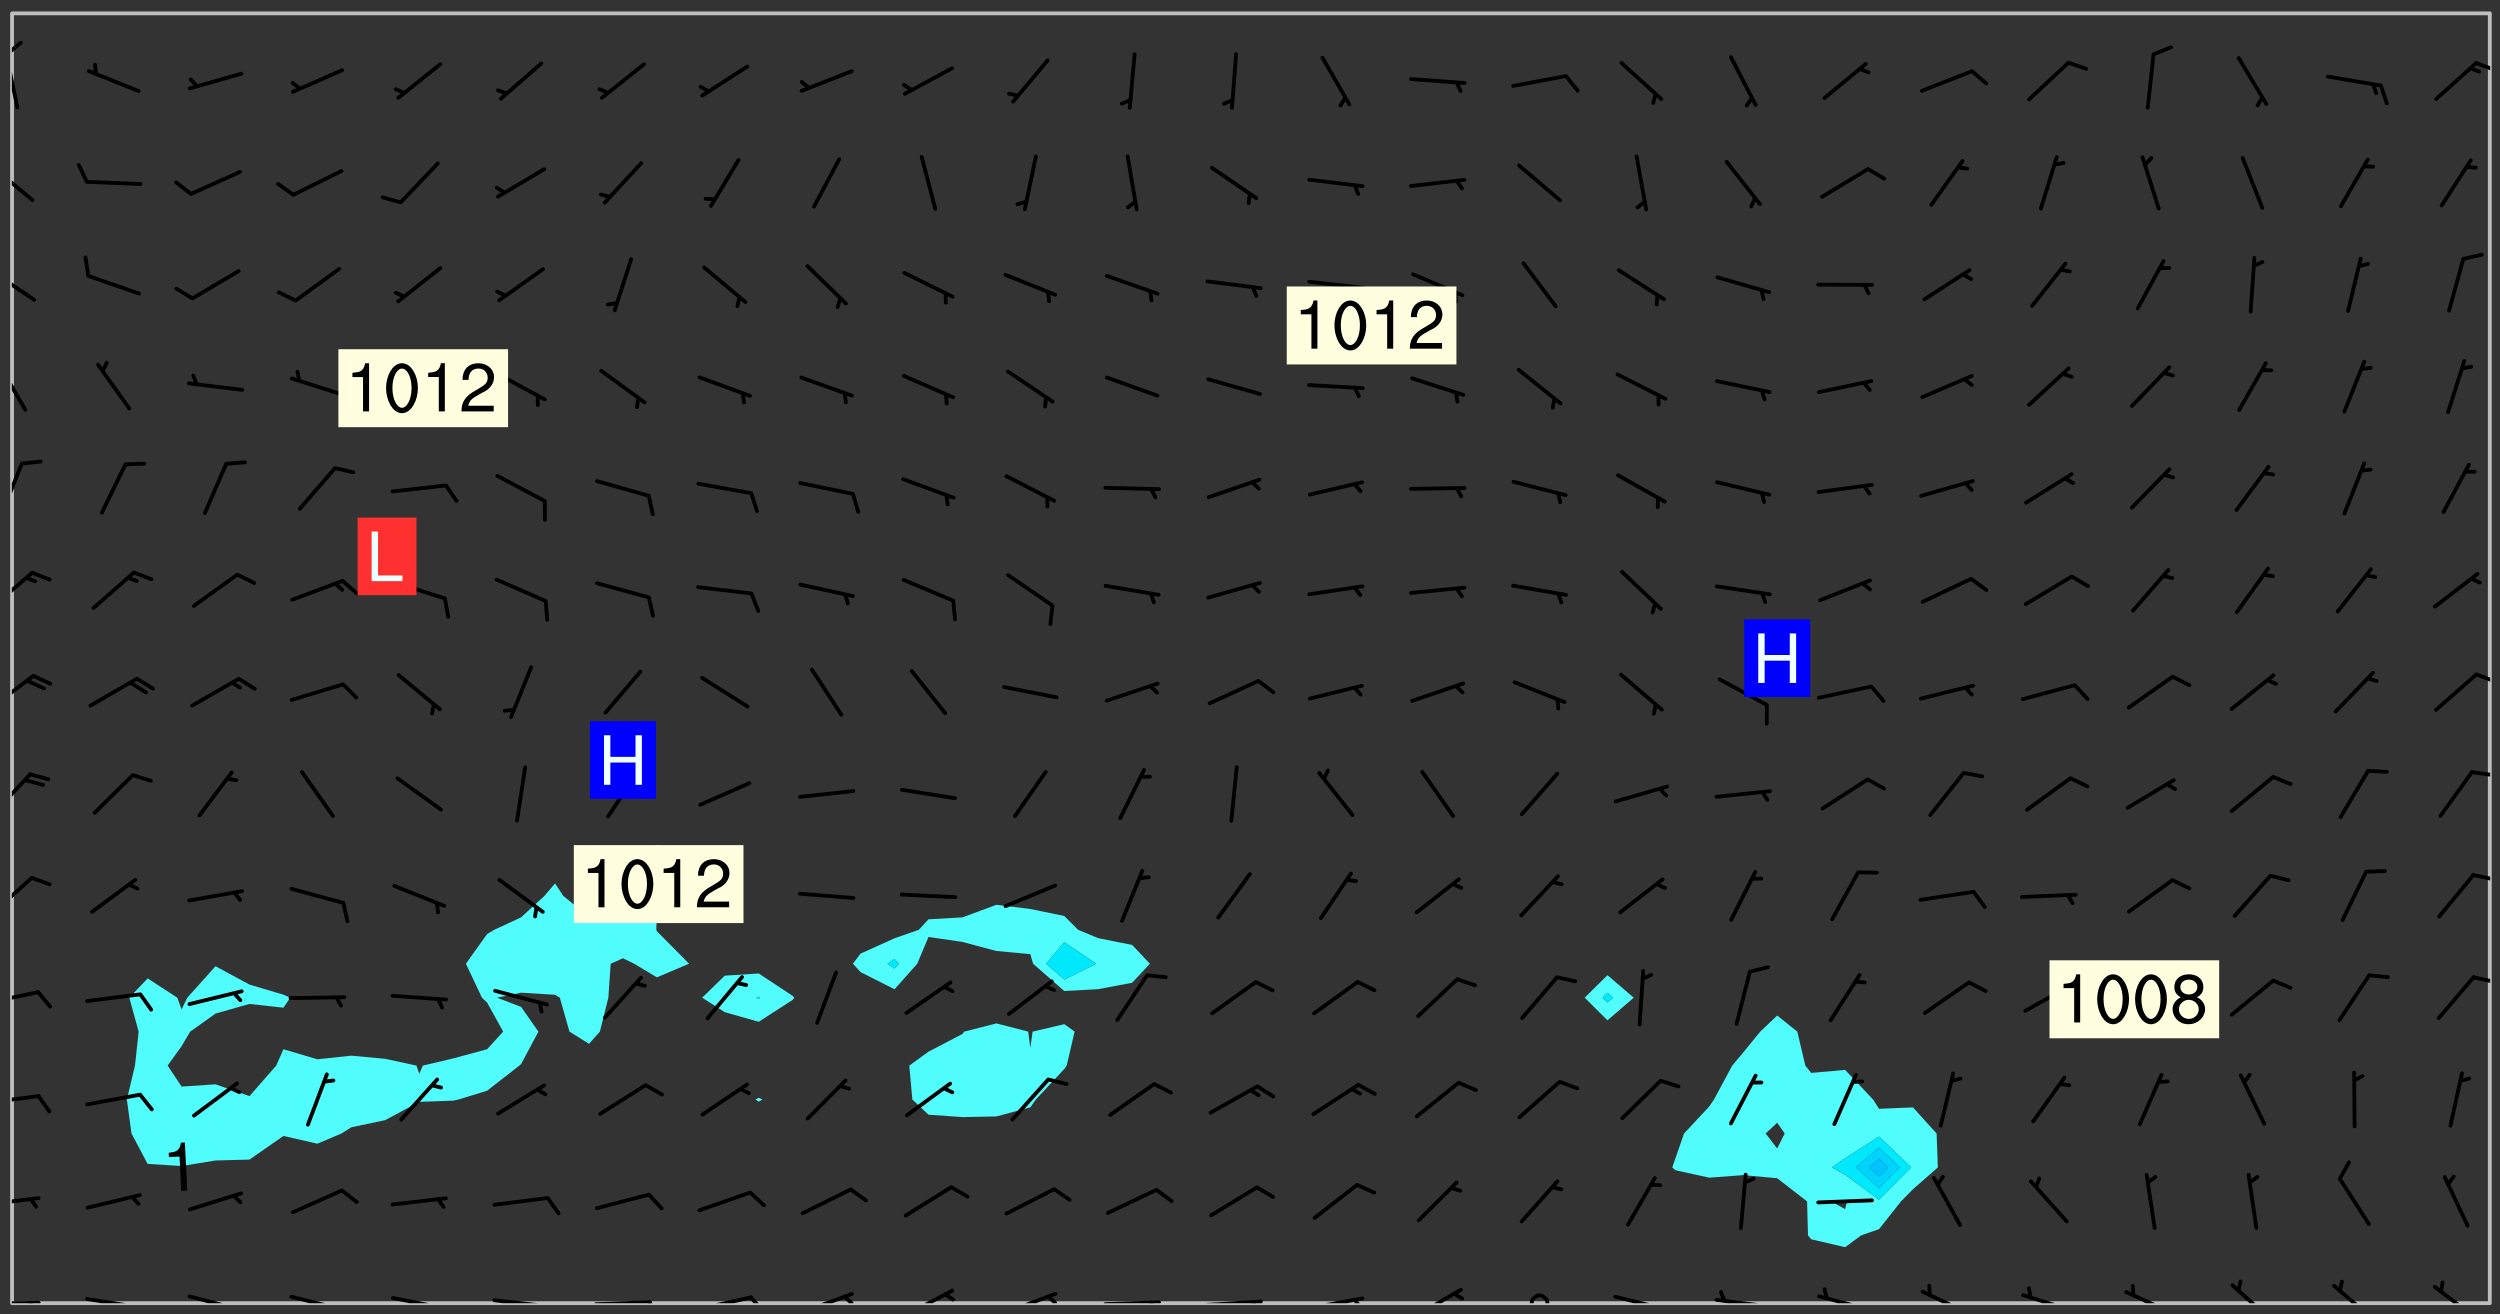 <svg xmlns="http://www.w3.org/2000/svg" role="img" xmlns:xlink="http://www.w3.org/1999/xlink" viewBox="142.45 309.95 326.84 171.84"><rect x="142.45" y="309.95" width="326.84" height="171.84" fill="#333333" stroke="none"/><defs><clipPath id="a"><path d="M144 311.672h1v168.656h-1zm0 0"/></clipPath><clipPath id="b"><path d="M144 311.672h324v168.656H144zm0 0"/></clipPath><clipPath id="c"><path d="M467 311.672h1v168.656h-1zm0 0"/></clipPath><clipPath id="d"><path d="M144 480h4v.328h-4zm0 0"/></clipPath><clipPath id="e"><path d="M146 480h2v.328h-2zm0 0"/></clipPath><clipPath id="f"><path d="M153 479h9v1.328h-9zm0 0"/></clipPath><clipPath id="g"><path d="M159 480h2v.328h-2zm0 0"/></clipPath><clipPath id="h"><path d="M166 479h9v1.328h-9zm0 0"/></clipPath><clipPath id="i"><path d="M172 480h2v.328h-2zm0 0"/></clipPath><clipPath id="j"><path d="M180 479h8v1.328h-8zm0 0"/></clipPath><clipPath id="k"><path d="M187 480h2v.328h-2zm0 0"/></clipPath><clipPath id="l"><path d="M193 479h8v1.328h-8zm0 0"/></clipPath><clipPath id="m"><path d="M200 480h2v.328h-2zm0 0"/></clipPath><clipPath id="n"><path d="M206 479h9v1.328h-9zm0 0"/></clipPath><clipPath id="o"><path d="M213 480h3v.328h-3zm0 0"/></clipPath><clipPath id="p"><path d="M220 479h8v1.328h-8zm0 0"/></clipPath><clipPath id="q"><path d="M227 479h2v1.328h-2zm0 0"/></clipPath><clipPath id="r"><path d="M233 479h8v1.328h-8zm0 0"/></clipPath><clipPath id="s"><path d="M240 479h3v1.328h-3zm0 0"/></clipPath><clipPath id="t"><path d="M246 478h9v2.328h-9zm0 0"/></clipPath><clipPath id="u"><path d="M252 479h3v1.328h-3zm0 0"/></clipPath><clipPath id="v"><path d="M260 478h8v2.328h-8zm0 0"/></clipPath><clipPath id="w"><path d="M265 478h3v2.328h-3zm0 0"/></clipPath><clipPath id="x"><path d="M273 478h8v2.328h-8zm0 0"/></clipPath><clipPath id="y"><path d="M279 479h2v1.328h-2zm0 0"/></clipPath><clipPath id="z"><path d="M286 479h9v1.328h-9zm0 0"/></clipPath><clipPath id="A"><path d="M292 480h2v.328h-2zm0 0"/></clipPath><clipPath id="B"><path d="M300 479h8v1.328h-8zm0 0"/></clipPath><clipPath id="C"><path d="M306 479h2v1.328h-2zm0 0"/></clipPath><clipPath id="D"><path d="M313 479h8v1.328h-8zm0 0"/></clipPath><clipPath id="E"><path d="M319 479h2v1.328h-2zm0 0"/></clipPath><clipPath id="F"><path d="M327 478h7v2.328h-7zm0 0"/></clipPath><clipPath id="G"><path d="M342 479h3v1.328h-3zm0 0"/></clipPath><clipPath id="H"><path d="M353 479h8v1.328h-8zm0 0"/></clipPath><clipPath id="I"><path d="M366 479h9v1.328h-9zm0 0"/></clipPath><clipPath id="J"><path d="M367 478h2v2.328h-2zm0 0"/></clipPath><clipPath id="K"><path d="M380 479h8v1.328h-8zm0 0"/></clipPath><clipPath id="L"><path d="M393 478h8v2.328h-8zm0 0"/></clipPath><clipPath id="M"><path d="M406 479h8v1.328h-8zm0 0"/></clipPath><clipPath id="N"><path d="M420 478h8v2.328h-8zm0 0"/></clipPath><clipPath id="O"><path d="M434 477h6v3.328h-6zm0 0"/></clipPath><clipPath id="P"><path d="M447 477h7v3.328h-7zm0 0"/></clipPath><clipPath id="Q"><path d="M460 477h7v3.328h-7zm0 0"/></clipPath><clipPath id="R"><path d="M144 466h4v2h-4zm0 0"/></clipPath><clipPath id="S"><path d="M144 453h4v2h-4zm0 0"/></clipPath><clipPath id="T"><path d="M144 439h4v3h-4zm0 0"/></clipPath><clipPath id="U"><path d="M465 437h3v2h-3zm0 0"/></clipPath><clipPath id="V"><path d="M144 424h3v6h-3zm0 0"/></clipPath><clipPath id="W"><path d="M465 424h3v2h-3zm0 0"/></clipPath><clipPath id="X"><path d="M144 410h3v7h-3zm0 0"/></clipPath><clipPath id="Y"><path d="M465 410h3v2h-3zm0 0"/></clipPath><clipPath id="Z"><path d="M144 398h4v5h-4zm0 0"/></clipPath><clipPath id="aa"><path d="M465 397h3v3h-3zm0 0"/></clipPath><clipPath id="ab"><path d="M144 384h3v6h-3zm0 0"/></clipPath><clipPath id="ac"><path d="M144 370h2v8h-2zm0 0"/></clipPath><clipPath id="ad"><path d="M144 357h3v7h-3zm0 0"/></clipPath><clipPath id="ae"><path d="M144 344h4v6h-4zm0 0"/></clipPath><clipPath id="af"><path d="M144 331h3v6h-3zm0 0"/></clipPath><clipPath id="ag"><path d="M144 316h1v9h-1zm0 0"/></clipPath><clipPath id="ah"><path d="M144 315h2v3h-2zm0 0"/></clipPath><clipPath id="ai"><path d="M465 317h3v3h-3zm0 0"/></clipPath><g id="aj" clip-path="url(#clip1)"><path fill="#fff" fill-opacity="0" fill-rule="evenodd" d="M0 0h1000v1000H0zm0 0"/><path fill="#d3d3d3" fill-opacity="0" fill-rule="evenodd" d="M162.152 355.867l-.234.293.059.234.117.172.176.234.293.348.113.059.117-.172.059-.234.176-.176.465-.176h.699l.234.293.289.816.059.176.176.23.352.234.699.699.172.176.234.348.234.41.289.582.41.465.23.234.234.176.117.23.176.293.172 1.164v.234l.059.289.059.117.117.117.348.41.117.172.176.176.176.234.117.172.172.352.059.234.234.406.234-.059-.176.176-.059.93h-.582l-.234-.113-.348.113-.117.117-.059.293-.059.176-.117.172-.465.293-.059.234-.059.113v.645l.059.172v.41l.059.059v.406l.059.406.117.176.059.059.23.641-.059.293v.699l-.059.582v.234l-.059.23-.055.352v1.922l.055.117h.426l-.367.117-.023.352.891 1.168 1.742.539 1.34.359v.539l.09.809.535.715 1.52.27.891-.086.09 1.164.535.18 1.16-.18 2.055-.984 1.16-.363 1.879-.176 1.695-.18-.18.719-1.516.086-1.25.09-.805.27-1.074.809.27.719.535.898-.18.625-.266.809.266 1.078.625.898.805.18 1.25-.18-.266.723.098.504.055.293v.172l.059.293v.406l.176.117.352.117h.406l.293-.176.113-.117.059-.117.117-.23.059-.176.352-.465.23-.176.176-.059.176.059.059.176.117.988.055.469.059.172.117.234.176.059.816.059h.289l.117.234.059.406.059.352v1.105l.117.293.117.348.289.699.176.352.582.754.352.176.172.059.469.234.641.465.348.234.293.176.293.055.23.062.816.348.293.176.113.172.352.352.117.176.523.641v.289l.059.352v.348l.059.352.059.289.117.059.172.059h.176l.582.234.176.117.176.289.176.234.113.234.293.23.117.117v.41l.059.055.289.234.234.117.059.117.117.172.059.117.23.234.059.176.234.059.117.059-.117.113-.059.117v.117l-.117.293-.117.289v.582l.176.117.117.059.059.117.117.117.113.059.176.348.059.352.059.406v.176l-.059.176-.117.699v.172l.117.176.293.293h.406l.176.117.117.172.117.293v.234h-.527l-.23-.234h-.234l-.176.059-.059.699.059.348.117.176.176.41.117.23.289.469.176.055h.523l.234.059.758.641.059.293v.234l.059.059.23.348v.352l-.117.172v.293l.293.289.293.176.172.059.293.176.293.117.582.406.289.234.293.176.219.16.016.012.23.176.641.523.176.234.117.176.176.176.113.172v.641l.117.176.469.117.582.117.234.059.23.113.293.117.113.059.586.352.289.172.176.062.176.055.176.059.699.352.289.176.234.055.289.176.234.117.641.406.293.117.172.059.234.059.41.059.23.059.234.117.059.172-.41.176.469.059.059.293.113.234.176.055.234.059.176.059.406.117.641.234.117.172.059.234v.176l-.059.117-.059.406.234.234.117.059.348.117.641.23.176.117.289.117.176.176.234.465.582 1.105.176.176.348.176.176.117.352.117 1.047.523.234.059.465.113.293.059.465.176.758.582.234.234.348.465.176.176.289.234.816.699.293.176.289.289.293.176.293.289.695.641.176.176.293.234.289.234.469.289.641.582.348.234.234.293.348.348.352.465.934.992.348.406.117.176.234.059.113.117.645.176.23.113.234.059.293.176.23.117.934.699.406.406.234.176.406.176.234.117.816.348.348.234.234.117.293.289.23.117.758.352.352.172.23.059.293.117.234.059.871.176h.816l.469.23.172.059.875.699.465.117.293.059.176.059.23.059.469.059.348.059.352.059.406.059h.293l.172.059v.23l.176.176h.293l.348.059.352.059.699.117h.641l.465-.234.293-.176.172-.117.41-.172.289-.176.934-.465.469-.293.523-.293.465-.172.465-.176 1.051-.465.289-.117.41-.117.289-.117.527-.176 1.516-.699.582-.348.289-.059.293-.059.348-.117.875-.23.352-.117h.113l.234-.059.875-.234.234-.059h.812l.352-.059.816-.117.172-.059.352-.055.293-.059.23-.059.816-.176.176-.059h.348l.234-.059.465-.117.758-.172.234-.059h.348l.41-.117.289-.059 1.285-.059h.289l.41-.059.23-.059h.176l.875-.117h.406l.41-.117h.348l.352-.113.871-.059h1.75l1.047.289.41.117.289.117.352.117.289.117 1.051.172.289.059h.293l.293.059.172.059.41.059.172.059.117.059h.117l.117.059.352.059h.113l.41.066 1.922.395 1.926.395 1.52.449 1.695.719 2.145.805 1.605-.719 1.43-.805 1.16-1.078 1.25-.449 3.035-.719 1.875-.359 2.145-1.348 2.234-1.254 2.5-1.258 1.695-.449 1.785-.18 1.16-.27.625.539 1.34-.27.715-.988.984-1.344.445-.18.805-.359 1.875-.539 1.785-.449 1.25-.27 1.16-.09 1.699-.09 1.961-.27 1.25-.09h.539l.625-.09h.891l2.145-.18 2.41-.18 2.59-.09 1.695.18 1.609.09 1.43.359 1.16.719 1.875.988 1.16 1.527.266.715.629.09.355.898.535.539.535 1.527 1.074.359h.535l-.805.535.09 1.707.715 2.695.891.805.895.988.715 1.258 1.785.539 1.52-.18.355 1.344 1.609-.805.98-.539.27.27.316-.215.219-.145.801.449.449-.359h.355l.535-.27.539-.719.535-.27.625-.988 1.16.449.84.371 1.395.617 1.695-.18h1.605l1.785.09.18-1.707.535-1.344.805.27.492.848.402.406-.09.539v.359l.715.449.711-.27h1.43l.359.988.445 1.258.715 1.344 1.25.629 1.695.629.715-.18.18-.539.98-.09.449.359.086 1.258-.266.629-.535.18v.539l.715.984.266.539.984.988.801 1.078-.266.359-.09.898-.625 2.332-.355 2.066-.09 1.793-.18.719-.09.539v1.438l-.98 1.883-.359 1.707-.535.898-.805 1.168-.266.539 2.055 1.254.086.359-.355.539-.09-.18v.809l.09 1.438-.445.715-1.074.094-.266.715.535.898.805.719 1.16.809 1.34.27.445.359-.355.449-1.789-.09-1.25-.449-.715-.719-.625-.09-.176 3.59-.188 1.309h89.359V311.703h-55.27v49.082l.762.125 3.289.543 2.023 2.836v2.754l2.352.332 2.348.332h4.051l-1.379 4.16-2.023.707-2.023.703-.543.344-2.594 1.617-.188.117-2.023-2.078-.73-2.742-2.672-2.078-1.375-3.5-.066-.082-1.957-2.672 2.75-1.418v-49.082H294.422v91.414l.117.031.133.012.074.074.105.047.09.059.086.059.09.059.297.297.059.09.031.117.027.117.016.137-.031.117-.059.09-.059.086-.043.105-.047.102-.027.121v.145l.176.27.148.148.074.086.074.074.043.105.062.09.059.086.043.105.059.09.047.102.043.105.059.086.117.18.074.074.062.086.059.09.043.105.059.09.059.086.062.09.059.09.043.102.117.18.074.074.059.086.074.074.09.059.105.047h.148l.133-.016.133.016.102-.047.074-.074.047-.102-.016-.133v-.148l-.047-.105-.027-.117-.047-.102-.027-.121-.043-.102-.062-.09-.043-.102-.043-.105-.031-.117-.016-.133-.012-.137.086-.059.059-.086.121-.031.043.105.016.133v.117l.059.102.059.09.09.059.148.148.059.09.043.105-.012.102.086.059.105.047.086.059.09.059.074.074-.117.027-.105.047-.086.059-.074.074-.059.09-.062.086-.027.121-.047.102-.043.105-.031.117-.012.133-.016.133v.148l.027.117.047.105.043.102.059.09.074.074.09.059.074.074.09.059.059.09.043.105.047.102.117.031.133.016h.148l.117-.031.105.043.043.105.047.102.027.121L299.5 410l.027.117.031.121.027.117.105.043.102.047.133-.016.148.148.062.086.074.074.07.074.09.062.105.043.102.043.117.031.137.016.117-.031.074-.074.027-.117-.012-.133-.031-.121-.027-.117.043-.105h.117l.09.062.117.027h.148l.133.016h.148l.133.016.133-.016h.148l.133-.016.133-.012.137.012.117-.027.133-.016.191-.059-.059.176-.016.133-.027.121-.016.133-.059.086-.133.016-.105.047-.105.043-.117.031-.117.027-.266.031h-.148l-.133.016-.074.074.059.086.148.148.117.18.074.07.09.062.09.059.086.059.09.059.102.043.105.062.105.043.086.059.105.047.102.043.18.117.059.09-.043.102-.047.105.016.133.223.223.059.09.043.102.031.121.043.102.016.133.031.117.012.137.031.117.148.148.102.043.105.043.117.031.133.016.137.016h.117l.117-.031.09-.059.043-.105.047-.102.043-.105.031-.117.012-.133v-.148l-.012-.133-.016-.133-.031-.117-.043-.105-.047-.105-.043-.102-.043-.105-.016-.133.016-.133.027-.117.031-.117.027-.121.047-.102.09-.059.086-.062.074-.074.09-.059.223-.223.059-.086.074-.074.117-.18.059-.086v-.148l-.074-.074-.102-.047-.105-.043-.102-.043-.059-.09-.047-.105-.027-.117.09-.059.117-.031.102-.043.18-.117.148-.148.012-.133-.012-.105-.09-.059-.133.016h-.148l-.133.016-.133-.016-.121-.031-.086-.059-.074-.074-.059-.09-.062-.086-.117-.18-.059-.086.031-.121.086-.059.121-.031.059-.086v-.121l-.031-.117-.059-.09-.059-.086-.047-.105-.027-.117-.016-.133.059-.09.074-.074.09-.059.117-.18.074-.074.059-.086.148-.148.121-.031.133-.016.133.016.074.074.043.105.016.133-.031.117-.117.031-.133.012-.148.148-.043.105-.047.102-.027.121-.031.117v.148l.031.117.043.105.059.09.074.07.074.074.117.031.121.027.117-.027.133-.016h.117l.09.059.074.074.047.105.059.086.102.047.133.016.105.043.086.059-.012.105-.074.074-.18.117-.059.09-.09.059-.07.074-.074.074-.062.09-.027.117-.016.133.016.133-.016.133v.148l.016.133.027.117.031.121.074.074.09.059.086.059.09.059.117.031v.086l-.102.047-.09.059-.266.031-.117.027h-.148l-.105.043-.102.047-.059.09-.062.234-.012.133-.031.121-.016.133v.293l-.012.133.012.137.016.133.133.016.133.012.121.031.086.059.074.074.047.105.043.102.016.133v.445l-.016.133v.445l.031.266.027.117.016.133.031.117.086.211.031.266v.148l-.031.117-.027.117-.031.121-.027.117-.031.117-.031.121-.012.133-.016.133.09.059.117-.031.102.016.047.105-.031.266v.441l-.043.105-.047.105-.043.102-.043.105-.059.086-.031.121-.043.117-.031.117-.016.133.016.133.059.09.105.047.086.059.059.086-.012.137-.031.117-.043.102v.445l-.016.133v.148l-.031.117-.043.105-.027.117-.047.105-.043.102-.031.121-.027.117-.031.133-.031.117-.027.117-.043.105-.031.117-.031.121-.012.133-.016.133v.297l.027.117v.148l.047.398.027.117.059.09.121.031h.148l.133-.016.059.09v.117l-.059.09-.09.059-.102.043-.105.047-.09.059-.086.059-.137.016-.117-.031-.133-.016-.102.047-.062.086-.012.137-.016.133-.031.117-.027.117-.016.133-.031.121v.297l.016.133.031.117v.148l.012.133v.148l-.027.117-.047.102-.027.121-.031.117-.059.09-.074.074-.102.043-.105.047-.117.027-.121.031-.102-.047.059-.086.105-.047.027-.117.031-.117.027-.121.031-.117v-.148l.016-.133-.031-.117-.043-.105-.105.016-.074.074-.102.043-.09.062-.074.074-.043.102-.016.133-.031.117L304.25 426l-.031.117-.027.117-.031.121-.027.117-.031.117-.043.105-.09.059h-.09l-.117-.031-.031-.086.016-.137-.031-.117v-.148l-.012-.133v-.148l-.062-.234-.027-.121-.043-.102-.047-.105-.059-.086-.059-.09-.043-.105-.062-.086-.148-.148-.07-.074-.105-.047-.105-.043-.102-.043-.297-.297-.09-.074-.086-.059-.105-.043-.09-.062-.086-.059-.105-.043-.09-.059-.086-.062-.074-.07-.105-.047-.086-.059-.105-.043-.09-.062-.102-.043-.105-.043-.086-.059-.105-.047-.105-.043-.102-.047-.09-.059-.102-.043-.105-.043-.09-.062-.117-.027-.133-.016-.133.016H299.75l-.133.016-.117-.031-.09-.059-.074-.074-.09-.059-.102-.047h-.148l-.121-.027-.102-.043-.074-.074-.117-.18-.09-.059-.102-.043-.09-.062-.105-.043-.09-.059-.086-.059-.105-.047-.059-.086-.059-.09-.043-.105-.047-.102-.074-.074-.086-.059-.074-.074-.09-.059-.223-.223-.043-.105-.031-.266.105-.043h.145l.105.043.074.074.09.059.086.059.105.047.09.059.148.148.07.074.148.148.062.086.074.074.086.059.074.074.09.062.09.059.086.059.27.176.102.047.105.043.102.043.047-.074.059-.086.074-.074.07-.074.105.043.074.074.059.09.043.102.047.105.043.105.121.027.117-.027.074-.09.043-.105.059-.09.074-.074.105-.043.117-.027.133.012.09.059.148.148.059.09.043.105.047.102.043.105.043.102.105.047.105.043.133.016.086-.059.059-.09.074-.074.105-.043.117.027.105.047.102.043.105.043.102.047.18.117v.117l-.016.133.016.133.016.137.059.086.102.047.121.027.117.031h.148l.117-.031.059-.09.18-.117.059-.09.074-.074.059-.086.117-.18.18-.117.117.031.09.059.043.074-.016.133v.117l.09.059h.148l.133-.016.133-.012.266-.031.105-.043.117-.031.121-.027.074-.074.07-.074.062-.09-.016-.105-.047-.102-.102-.043-.105-.016-.117.027-.266.031h-.148l-.074-.074-.09-.059-.117-.031-.117-.027-.133-.016h-.148l-.133.016h-.297l-.105-.047-.148-.148-.043-.102-.059-.09.223-.223.086-.059.105-.043.117-.031.133-.016.133.016.137.016.102.043.133-.012.09-.062.102-.043.062-.09-.047-.102-.09-.059-.117-.031-.102-.043-.059-.09-.062-.09v-.117l.016-.133.105-.047.074-.07v-.121l-.09-.059-.031-.117.09-.059.074-.074.043-.105.059-.09.047-.102.016-.133v-.148l-.047-.105-.043-.102-.09-.059-.133-.016-.102-.043-.137-.016-.117-.031h-.445l-.133-.016-.133-.012-.133-.016-.117-.031h-.148l-.133-.016-.133-.012-.266-.031-.121-.043-.086-.059-.074-.074v-.148l.012-.133.105-.047.102-.043.133-.016h.152l.133-.016h.293l.121.031.102.043.09.059.234.062.121-.047.09-.059.102-.043.133-.016.105.043.102.047.133.012.121-.027h.145l.121-.031.117-.027.105-.047.074-.074.086-.059.148-.148.059-.086.047-.105.027-.117.016-.105-.102-.043-.09-.059-.117-.031-.105-.043-.09-.062-.074-.086-.074-.074-.102-.043-.105-.047-.102-.043-.059-.09-.047-.102-.086-.211-.062-.086-.059-.09-.074-.074-.086-.059h-.27l-.117.031-.09.059-.102.043-.133.016-.105-.016-.027-.117-.062-.09-.117-.031-.102-.043-.148-.148-.031-.117-.016-.105.074-.074.18-.117.117-.027.117-.031.137.016.102.043.105.043.102.047.105.043.117.031.133.016.117.027.133.016.105-.016.09-.059-.074-.074-.105-.043-.074-.074-.074-.09-.148-.148-.086-.059-.09-.059-.074-.074-.09-.059-.102-.047-.121-.027-.102-.047-.105-.043-.117-.031-.102-.043-.121-.031h-.148l-.117.031-.105.043-.086.062-.18.117-.086.059-.09.059-.105.047-.086.059-.105.043-.102.043-.105.047-.074.074-.059.09-.059.086-.047.105-.059.086-.074.074-.133-.012-.117-.031h-.117l-.074.074-.09.059-.074.074-.09.059-.086.059-.105.047-.102.043-.137.016-.102-.043-.148-.148-.105-.047h-.086l-.105.047-.102.043-.121.031-.117-.031-.074-.074v-.117l.031-.121.074-.07.059-.09.074-.074.117-.031.105-.043h.293l.133-.016.137-.016.102-.043.09-.059.102-.047.09-.059.133-.012.09.059.133.012.09-.059.086-.059.105-.043.09-.059.086-.062.09-.059.148-.148.059-.086.059-.09.105-.043.133-.016.117.027.121.031.059-.059.059-.09.031-.266.027-.117.105.012.133.016.102-.043.09-.059.059-.09.074-.074.059-.09.047-.102.012-.133-.012-.133-.047-.105-.148-.148-.059-.09-.059-.086-.043-.105v-.445l.016-.133v-.148l.012-.133-.059-.059-.09.059-.102-.043-.18-.117-.086-.059-.062-.09-.059-.09-.074-.074-.086-.059-.121.031-.102.012-.105.047-.086.059-.105.043-.148.148-.09.059-.086.059-.09.062-.105.043-.133.016v-.121l.105-.043.117-.031.074-.07.043-.105v-.148l-.027-.117-.148-.148-.133-.016h-.148l-.117.031-.105.043-.102.043-.09.062-.117.027-.074-.074.012-.133-.043-.102-.043-.105-.09-.059-.117.027-.121.031-.117.031-.102.043-.121.031-.102.043-.105.043-.09.059-.102.016v-.117l.016-.133-.059-.09-.074.043-.148.148-.059.09-.074.074-.047.105-.043.102-.074.074-.059.09-.074.074-.059.086-.074.074-.09.062-.074.07-.074.074-.102.016-.133.016-.105-.043v-.121l.148-.148.043-.102.059-.09.047-.102.043-.105.059-.09.031-.117.043-.102.031-.121.027-.117.047-.105.043-.102.043-.105.074-.07.09-.062.09-.059.102-.043h.297l.266-.031.105-.043-.074-.074-.117-.031-.105-.043-.09-.059-.102-.047-.09-.059-.102-.043-.105-.043-.09-.062-.086-.059-.105-.043-.102-.043-.121-.031-.117-.031-.102-.043L297.5 410.25l-.102-.043-.09-.059-.043-.105-.016-.133.102-.043.133-.016.137.016.133-.016.102-.043.059-.09.016-.105-.09-.059-.074-.074-.102-.043-.09-.059-.148-.148-.043-.105-.016-.133v-.293l-.059-.09-.09-.059-.074-.074-.043-.105-.031-.117-.059-.09-.074-.074-.117-.027-.074-.074-.09-.059-.09-.062-.086-.059-.074-.074-.059-.086-.047-.105-.086-.059-.148-.148-.195-.059-.133.016-.102.043-.074.074-.047.102-.043.105-.059.09-.059.086-.297.297-.09.059h-.086l-.062-.086-.043-.105.031-.117.059-.09.027-.117-.012-.133-.09-.062-.105.047-.117.027-.117.031-.27.176-.102.047-.117.027-.105.047-.09.059-.102.043-.059-.086-.047-.105.016-.133.047-.105.07-.074.074-.07.059-.09v-.148l-.043-.105h-.238l-.102.047-.031.117-.027.117-.031.121-.074.043-.133.016-.074-.047-.043-.102-.043-.105-.047-.102-.043-.105-.121.031-.102.043-.133.016-.117.031-.105.043-.09.059-.102.047-.121.027-.133.016-.102-.043-.059-.09-.047-.105-.043-.102-.043-.105v-.117l.059-.09.086-.059.18-.117.102-.047.105-.043.105-.059.102-.043.09-.062.102-.043.105-.059.102-.047.09-.059.105-.043.102-.043.09-.062.102-.043.137-.016.117.031.102.043.121.031.102.043.105.047.102.043.105.043.102.047.105.043.102.043.105.047.086.059.105.043.117.031.105.043.102.047.09.059.105.043.102.043.105.047.117.027.102.047.121.027h.148l.086-.059.016-.102.059-.09-.027-.117-.074-.074-.117-.18-.074-.074-.09-.074-.18-.117-.086-.059-.105-.043-.102-.047-.27-.176-.059-.09-.074-.074-.059-.09-.043-.102-.031-.117-.016-.137v-.562l-.012-.133-.016-.133-.031-.117-.016-.133-.012-.133-.031-.121-.223-.223-.059-.086-.016-.105.031-.117.133-.016v-91.414H172.992v1.453l-.059.234-.352 1.051-.172.523-.117.348-.176.41-.117.172-.234.293-.23.059h-.352l-.117.059-.23.406v.293l.117.176.23.23.117.234.641.758.293.465.176.234.23.352.234.348.641.816.176.465.172.41.117.695.176.469.117 1.398.059.465v.875l.117 1.047v4.781l-.059.465-.352 1.281-.176.523-.113.41-.352.93L172.934 336l-.234.582-.117.176-.172.348-.176.406-.352.816-.059.293-.113.293-.117.289-.059.176-.117.875-.059.406-.059.117-.059.176-.059.172-.23.527-.117.172v.234l-.117.234-.059.172-.176.586v.289l-.059.176v.293l-.059.113-.059.527v.172l-.055.234v2.621l-.176.816-.117.176-.176.234-.117.172-.113.234-.586.934-.23.289-.293.465-.176.234-.289.352-.352.699-.113.23-.176.41-.176.23-.406.527-.816.699-.293.172-.289.234-.176.117-.176.176-.523.406-.527.176-.172.176-.234.055-.641.176h-.758m12.211 31.023l-1.074.449.359.895 1.25-.715.445-.539-.98-.09"/><path fill="#d3d3d3" fill-opacity="0" fill-rule="evenodd" d="M201.508 416.598h-.895l.449.629.98.359.805-.09.445-.988-.176.09-.715-.355-.895.355m154.621 59.07l-.059-.523v-.293l.113-.293.059-.23.469-.469h.113l.117-.113.117-.059h.176l.234-.059h.348l.234.059.117.059.23.172.059.176.117.582v.293l-.117.176-.172.289-.176.176-.527.523-.23.234-.117.059h-.176l-.117-.059-.406-.293-.176-.117-.117-.059-.059-.113-.055-.117m6.641-10.957l-.059-.172v-1.109l.059-.172.176-.059.172-.059h.176l.234-.059.117.059.059.699-.059.172-.117.176-.117.059-.234.523-.113.059h-.234l-.059-.117m9.613-14.391l-.117-.176v-.699l.293-.875.117-.172.176-.352.113-.23.117-.293.352-.758.117-.23.172-.234h.176l.117-.059h.641l.117.059.234.234.172.113.352.293.117.117.113.176v.113l.117.059.117.117v.699l-.059.176v.23l-.059.176-.348 1.051-.117.23-.117.234-.117.059-.23.234-.641.289h-.875l-.41-.117-.641-.465"/><path fill="none" stroke="#bebebe" stroke-linecap="round" stroke-linejoin="round" stroke-miterlimit="10" stroke-width=".5" d="M467.957 311.695H144.027v168.625h323.93v-168.625"/><g clip-path="url(#a)"><path fill="#fff" fill-opacity="0" fill-rule="evenodd" d="M144 475.891v4.438h.004H144V311.672h.004H144v164.219"/></g><g clip-path="url(#b)"><path fill="#fff" fill-opacity="0" fill-rule="evenodd" d="M144.004 480.328V311.672h84.324v108.781l-4.438 1.23-1.383.945 1.383 1.922 4.176 2.52-4.176.691-4.438 2.07-3.375-2.762-1.062-1.625-1.379 1.625-3.062 2.812-3.5 1.625-.938.555-2.777 3.883 2.098 4.438.68.652 2.094 3.785-2.094 2.301-4.438 1.207-3.969.934-.469 1.082-.363-1.082-4.078-.883-4.438-.414-4.438.477-4.438-1.316-.949 2.137-3.492 3.992-4.438-1.543-4.438.293-1.824-2.742 1.824-2.535 1.121-1.906 3.316-2.359 4.438-1.262 4.441.492.891-1.309-.891-.391-4.441-1.32-4.438-2.402-3.691 4.113-.746 1.535-.562-1.535-3.875-2.52-2.398 2.52 1.223 4.438-.48 4.441-1.062 4.438.605 4.438 2.113 3.977 4.438.277 4.438-.723 4.438-.117 4.441-3.09 4.438 1.012 3.148-1.336 1.289-.809 4.438-.938 4.441-2.387 4.438-.16.688-.145 3.75-1.152 4.211-3.285.227-.191 2.27-4.25-2.27-3.234-3.141-1.203 3.141-.652 4.441.273.625.379 1.262 4.438 2.551 1.598 1.426-1.598 1.105-4.438.305-4.438 1.602-.715 1.469.715 2.969 1.781 4.207-1.781-4.207-4.25-.074-.188.074-2.664.27-1.773 4.168-2.637 1.254-1.805-1.254-1.348-4.438-.828V311.672h13.316v125.547l-4.438.285-2.953 2.879 2.953 1.895 4.438 1.258v9.934l-.418.23.418.277.492-.277-.492-.23v-9.934l4.438-2.867.215-.285-.215-.234-4.438-2.93V311.672h31.066v116.566l-4.438 1.648-4.438.25-1.266 1.371-3.172 1.109-4.441 2.004-1 1.324 1 1.098 4.441 2.238 2.969-3.336 1.469-3.5 4.438.648 4.438 1.184v9.469L268.5 444.82l-.227.309-4.438 2.312-2.512 1.82.402 4.438 2.109 1.984 4.438.312 4.438-.086 4.441-1.188.711-1.023 3.727-3.992.312-.445 1.035-4.441-1.348-.973-4.145.973-.293 2.129-.281-2.129-4.16-1.074v-9.469l4.441.414.355 1.254 4.082 3.566 4.438-.242 4.438-.84 2.312-2.484-2.312-2.461-4.438-.883-2.637-1.094-1.801-1.805-4.438-.914-4.441-.551v-116.566h79.891V437.441l-2.977 2.941 2.977 2.961 3.438-2.961-3.438-2.941V311.672h22.191v131.047l-2.215 2.102-2.223 2.73-1.441 1.711-2.383 4.438-.613.898-3.301 3.539-1.137 3.27-.402 1.168.402.367 4.438.973 4.438-.336 4.438.41 3.906 3.027.121 4.438.414.516 4.438 1.035 2.105-1.551 2.332-.812 2.867-3.625 1.57-1.594 3.25-2.848-.164-4.438-3.086-3.41-4.438.18-.781-1.207-3.656-3.879-4.438.398-.762-.957-1.051-4.441-2.629-2.102V311.672h93.203v168.656H144.004"/></g><path fill="#50fcfc" fill-rule="evenodd" d="M159.641 458.137l-.605-4.438 1.062-4.438.48-4.441-1.223-4.438 2.398-2.52 3.875 2.52.562 1.535.746-1.535 3.691-4.113 4.438 2.402 4.441 1.32.891.391-.891 1.309-4.441-.492-4.438 1.262-3.316 2.359-1.121 1.906-1.824 2.535 1.824 2.742 4.438-.293 4.438 1.543 3.492-3.992.949-2.137 4.438 1.316 4.438-.477 4.438.414 4.078.883.363 1.082.469-1.082 3.969-.934 4.438-1.207 2.094-2.301-2.094-3.785-.68-.652-2.098-4.438 2.777-3.883.938-.555 3.5-1.625 3.062-2.812 1.379-1.625 1.062 1.625 3.375 2.762 4.438-2.07 4.176-.691-4.176-2.52-1.383-1.922 1.383-.945 4.438-1.23 4.438.828 1.254 1.348-1.254 1.805-4.168 2.637-.27 1.773-.074 2.664.074.188 4.207 4.25-4.207 1.781-2.969-1.781-1.469-.715-1.602.715-.305 4.438-1.105 4.438-1.426 1.598-2.551-1.598-1.262-4.438-.625-.379-4.441-.273-3.141.652 3.141 1.203 2.27 3.234-2.27 4.25-.227.191-4.211 3.285-3.75 1.152-.688.145-4.438.16-4.441 2.387-4.438.938-1.289.809-3.148 1.336-4.438-1.012-4.441 3.09-4.438.117-4.438.723-4.438-.277-2.113-3.977m77.566-15.859l-2.953-1.895 2.953-2.879 4.438-.285V440.25l-.344.133.344.137.195-.137-.195-.133v-3.031l4.438 2.93.215.234-.215.285-4.438 2.867-4.438-1.258m4.438 11.699l-.418-.277.418-.23.492.23-.492.277"/><path fill="#00e8fc" fill-rule="evenodd" d="M241.645 440.52l-.344-.137.344-.133.195.133-.195.137"/><path fill="#50fcfc" fill-rule="evenodd" d="M254.957 437.043l-1-1.098 1-1.324 4.441-2.004v2.703l-.945.625.945.629.559-.629-.559-.625v-2.703l3.172-1.109 1.266-1.371 4.438-.25 4.438-1.648 4.441.551 4.438.914v3.422l-2.371 2.82 2.371 2.07 4.172-2.07-4.172-2.82v-3.422l1.801 1.805 2.637 1.094 4.438.883 2.312 2.461-2.312 2.484-4.438.84-4.438.242-4.082-3.566-.355-1.254-4.441-.414-4.438-1.184-4.438-.648-1.469 3.5-2.969 3.336-4.441-2.238"/><path fill="#00e8fc" fill-rule="evenodd" d="M259.398 436.574l-.945-.629.945-.625.559.625-.559.629"/><path fill="#50fcfc" fill-rule="evenodd" d="M261.727 453.699l-.402-4.438 2.512-1.82 4.438-2.312.227-.309 4.211-1.074 4.16 1.074.281 2.129.293-2.129 4.145-.973 1.348.973-1.035 4.441-.312.445-3.727 3.992-.711 1.023-4.441 1.188-4.438.086-4.438-.312-2.109-1.984"/><path fill="#00e8fc" fill-rule="evenodd" d="M281.59 438.016l-2.371-2.07 2.371-2.82 4.172 2.82-4.172 2.07"/><path fill="#50fcfc" fill-rule="evenodd" d="M352.602 443.344l-2.977-2.961 2.977-2.941v2.305l-.641.637.641.641.742-.641-.742-.637v-2.305l3.438 2.941-3.438 2.961"/><path fill="#00e8fc" fill-rule="evenodd" d="M352.602 441.023l-.641-.641.641-.637.742.637-.742.641"/><path fill="#50fcfc" fill-rule="evenodd" d="M361.48 462.941l-.402-.367.402-1.168 1.137-3.27 3.301-3.539.613-.898 2.383-4.438 1.441-1.711 2.223-2.73 2.215-2.102v14.012l-1.508 1.406 1.508 1.961.984-1.961-.984-1.406v-14.012l2.629 2.102 1.051 4.441.762.957 4.438-.398 3.656 3.879.781 1.207v3.633l-4.438 2.84-1.727 1.195 1.727.965v3.324l-1.824.152 1.824 1.016.25-1.016-.25-.152v-3.324l4.438 3.254 4.207-4.219-4.207-4.035v-3.633l4.438-.18 3.086 3.41.164 4.438-3.25 2.848-1.57 1.594-2.867 3.625-2.332.812-2.105 1.551-4.438-1.035-.414-.516-.121-4.438-3.906-3.027-4.438-.41-4.438.336-4.438-.973"/><path fill="#fff" fill-opacity="0" fill-rule="evenodd" d="M374.793 456.73l-1.508 1.406 1.508 1.961.984-1.961-.984-1.406m8.879 10.133l-1.824.152 1.824 1.016.25-1.016-.25-.152"/><path fill="#00e8fc" fill-rule="evenodd" d="M383.672 463.539l-1.727-.965 1.727-1.195 4.438-2.84v1.449l-3.035 2.586 3.035 2.707 2.699-2.707-2.699-2.586v-1.449l4.207 4.035-4.207 4.219-4.438-3.254"/><path fill="#00d4fc" fill-rule="evenodd" d="M388.109 465.281l-3.035-2.707 3.035-2.586v1.445l-1.336 1.141 1.336 1.191 1.188-1.191-1.188-1.141v-1.445l2.699 2.586-2.699 2.707"/><path fill="#00c4fc" fill-rule="evenodd" d="M388.109 463.766l-1.336-1.191 1.336-1.141 1.188 1.141-1.188 1.191"/><g clip-path="url(#c)"><path fill="#fff" fill-opacity="0" fill-rule="evenodd" d="M467.996 480.328H468V311.672h-.004H468v168.656h-.004"/></g><path fill="#fff" fill-opacity="0" fill-rule="evenodd" d="M232.406 431.391l1.098-5.738-9.785-1.871-1.094 5.738 9.781 1.871"/><path fill-rule="evenodd" d="M225.082 426.426l.094-.5 6.184 1.184-.148.773-4.41-.844-.262 1.363-.543-.105.039-.562-.004-.258-.047-.242-.098-.223-.176-.211-.262-.195-.367-.18"/><path fill="#fff" fill-opacity="0" fill-rule="evenodd" d="M163.02 467.625l5.832-.289-.492-9.949-5.836.289.496 9.949"/><path fill-rule="evenodd" d="M166.109 459.336l.508-.027.312 6.289-.785.039-.223-4.484-1.387.066-.027-.555.555-.09.25-.066.227-.102.195-.152.164-.219.125-.301.086-.398"/><g clip-path="url(#d)"><path fill="none" stroke="#000" stroke-linecap="round" stroke-linejoin="round" stroke-miterlimit="10" stroke-width=".5" d="M147.512 480.277l-7.023.102"/></g><g clip-path="url(#e)"><path fill="none" stroke="#000" stroke-linecap="round" stroke-linejoin="round" stroke-miterlimit="10" stroke-width=".5" d="M146.492 480.293l.59 1.074"/></g><g clip-path="url(#f)"><path fill="none" stroke="#000" stroke-linecap="round" stroke-linejoin="round" stroke-miterlimit="10" stroke-width=".5" d="M160.785 480.875l-6.941-1.094"/></g><g clip-path="url(#g)"><path fill="none" stroke="#000" stroke-linecap="round" stroke-linejoin="round" stroke-miterlimit="10" stroke-width=".5" d="M159.777 480.715l.398 1.16"/></g><g clip-path="url(#h)"><path fill="none" stroke="#000" stroke-linecap="round" stroke-linejoin="round" stroke-miterlimit="10" stroke-width=".5" d="M174.027 481.223l-6.797-1.785"/></g><g clip-path="url(#i)"><path fill="none" stroke="#000" stroke-linecap="round" stroke-linejoin="round" stroke-miterlimit="10" stroke-width=".5" d="M173.039 480.961l.281 1.195"/></g><g clip-path="url(#j)"><path fill="none" stroke="#000" stroke-linecap="round" stroke-linejoin="round" stroke-miterlimit="10" stroke-width=".5" d="M187.355 481.18l-6.82-1.703"/></g><g clip-path="url(#k)"><path fill="none" stroke="#000" stroke-linecap="round" stroke-linejoin="round" stroke-miterlimit="10" stroke-width=".5" d="M187.355 481.18l.59 2.383"/></g><g clip-path="url(#l)"><path fill="none" stroke="#000" stroke-linecap="round" stroke-linejoin="round" stroke-miterlimit="10" stroke-width=".5" d="M200.707 481.016l-6.891-1.375"/></g><g clip-path="url(#m)"><path fill="none" stroke="#000" stroke-linecap="round" stroke-linejoin="round" stroke-miterlimit="10" stroke-width=".5" d="M200.707 481.016l.707 2.348"/></g><g clip-path="url(#n)"><path fill="none" stroke="#000" stroke-linecap="round" stroke-linejoin="round" stroke-miterlimit="10" stroke-width=".5" d="M214.066 480.715l-6.984-.773"/></g><g clip-path="url(#o)"><path fill="none" stroke="#000" stroke-linecap="round" stroke-linejoin="round" stroke-miterlimit="10" stroke-width=".5" d="M214.066 480.715l.906 2.281"/></g><g clip-path="url(#p)"><path fill="none" stroke="#000" stroke-linecap="round" stroke-linejoin="round" stroke-miterlimit="10" stroke-width=".5" d="M227.402 480.203l-7.023.25"/></g><g clip-path="url(#q)"><path fill="none" stroke="#000" stroke-linecap="round" stroke-linejoin="round" stroke-miterlimit="10" stroke-width=".5" d="M227.402 480.203l1.227 2.125"/></g><g clip-path="url(#r)"><path fill="none" stroke="#000" stroke-linecap="round" stroke-linejoin="round" stroke-miterlimit="10" stroke-width=".5" d="M240.637 479.566l-6.863 1.523"/></g><g clip-path="url(#s)"><path fill="none" stroke="#000" stroke-linecap="round" stroke-linejoin="round" stroke-miterlimit="10" stroke-width=".5" d="M240.637 479.566l1.594 1.867"/></g><g clip-path="url(#t)"><path fill="none" stroke="#000" stroke-linecap="round" stroke-linejoin="round" stroke-miterlimit="10" stroke-width=".5" d="M253.82 479.121l-6.598 2.418"/></g><g clip-path="url(#u)"><path fill="none" stroke="#000" stroke-linecap="round" stroke-linejoin="round" stroke-miterlimit="10" stroke-width=".5" d="M252.859 479.473l.914.816"/></g><g clip-path="url(#v)"><path fill="none" stroke="#000" stroke-linecap="round" stroke-linejoin="round" stroke-miterlimit="10" stroke-width=".5" d="M266.938 478.68l-6.203 3.297"/></g><g clip-path="url(#w)"><path fill="none" stroke="#000" stroke-linecap="round" stroke-linejoin="round" stroke-miterlimit="10" stroke-width=".5" d="M266.035 479.16l1.016.684"/></g><g clip-path="url(#x)"><path fill="none" stroke="#000" stroke-linecap="round" stroke-linejoin="round" stroke-miterlimit="10" stroke-width=".5" d="M280.441 479.098l-6.582 2.465"/></g><g clip-path="url(#y)"><path fill="none" stroke="#000" stroke-linecap="round" stroke-linejoin="round" stroke-miterlimit="10" stroke-width=".5" d="M279.484 479.453l.918.812"/></g><g clip-path="url(#z)"><path fill="none" stroke="#000" stroke-linecap="round" stroke-linejoin="round" stroke-miterlimit="10" stroke-width=".5" d="M293.977 480.215l-7.023.227"/></g><g clip-path="url(#A)"><path fill="none" stroke="#000" stroke-linecap="round" stroke-linejoin="round" stroke-miterlimit="10" stroke-width=".5" d="M292.957 480.25l.609 1.062"/></g><g clip-path="url(#B)"><path fill="none" stroke="#000" stroke-linecap="round" stroke-linejoin="round" stroke-miterlimit="10" stroke-width=".5" d="M307.289 480.113l-7.016.43"/></g><g clip-path="url(#C)"><path fill="none" stroke="#000" stroke-linecap="round" stroke-linejoin="round" stroke-miterlimit="10" stroke-width=".5" d="M306.266 480.176l.645 1.047"/></g><g clip-path="url(#D)"><path fill="none" stroke="#000" stroke-linecap="round" stroke-linejoin="round" stroke-miterlimit="10" stroke-width=".5" d="M320.555 479.699l-6.914 1.258"/></g><g clip-path="url(#E)"><path fill="none" stroke="#000" stroke-linecap="round" stroke-linejoin="round" stroke-miterlimit="10" stroke-width=".5" d="M319.547 479.883l.762.965"/></g><g clip-path="url(#F)"><path fill="none" stroke="#000" stroke-linecap="round" stroke-linejoin="round" stroke-miterlimit="10" stroke-width=".5" d="M333.445 478.559l-6.07 3.543"/></g><path fill="none" stroke="#000" stroke-linecap="round" stroke-linejoin="round" stroke-miterlimit="10" stroke-width=".5" d="M332.562 479.074l1.043.645"/><g clip-path="url(#G)"><path fill="none" stroke="#000" stroke-linecap="round" stroke-linejoin="round" stroke-miterlimit="10" stroke-width=".5" d="M344.75 480.328l-.02-.199-.059-.191-.098-.176-.457-.379-.191-.059-.199-.02-.199.02-.191.059-.461.379-.094.176-.059.191-.02.199.02.199.059.191.094.18.461.375.191.059.199.02.199-.02.191-.059.457-.375.098-.18.059-.191.02-.199"/></g><g clip-path="url(#H)"><path fill="none" stroke="#000" stroke-linecap="round" stroke-linejoin="round" stroke-miterlimit="10" stroke-width=".5" d="M353.633 479.48l6.82 1.695"/></g><g clip-path="url(#I)"><path fill="none" stroke="#000" stroke-linecap="round" stroke-linejoin="round" stroke-miterlimit="10" stroke-width=".5" d="M366.871 479.891l6.973.879"/></g><g clip-path="url(#J)"><path fill="none" stroke="#000" stroke-linecap="round" stroke-linejoin="round" stroke-miterlimit="10" stroke-width=".5" d="M367.883 480.016l-.434-1.145"/></g><g clip-path="url(#K)"><path fill="none" stroke="#000" stroke-linecap="round" stroke-linejoin="round" stroke-miterlimit="10" stroke-width=".5" d="M380.277 479.422l6.789 1.812"/></g><path fill="none" stroke="#000" stroke-linecap="round" stroke-linejoin="round" stroke-miterlimit="10" stroke-width=".5" d="M381.266 479.688l-.277-1.195"/><g clip-path="url(#L)"><path fill="none" stroke="#000" stroke-linecap="round" stroke-linejoin="round" stroke-miterlimit="10" stroke-width=".5" d="M393.812 478.824l6.348 3.008"/></g><path fill="none" stroke="#000" stroke-linecap="round" stroke-linejoin="round" stroke-miterlimit="10" stroke-width=".5" d="M394.734 479.262l-.055-1.227"/><g clip-path="url(#M)"><path fill="none" stroke="#000" stroke-linecap="round" stroke-linejoin="round" stroke-miterlimit="10" stroke-width=".5" d="M406.953 479.27l6.699 2.121"/></g><path fill="none" stroke="#000" stroke-linecap="round" stroke-linejoin="round" stroke-miterlimit="10" stroke-width=".5" d="M407.926 479.578l-.223-1.207"/><g clip-path="url(#N)"><path fill="none" stroke="#000" stroke-linecap="round" stroke-linejoin="round" stroke-miterlimit="10" stroke-width=".5" d="M420.422 478.867l6.391 2.922"/></g><path fill="none" stroke="#000" stroke-linecap="round" stroke-linejoin="round" stroke-miterlimit="10" stroke-width=".5" d="M421.352 479.293l-.074-1.227"/><g clip-path="url(#O)"><path fill="none" stroke="#000" stroke-linecap="round" stroke-linejoin="round" stroke-miterlimit="10" stroke-width=".5" d="M434.316 477.984l5.23 4.691"/></g><path fill="none" stroke="#000" stroke-linecap="round" stroke-linejoin="round" stroke-miterlimit="10" stroke-width=".5" d="M435.078 478.668l.293-1.191"/><g clip-path="url(#P)"><path fill="none" stroke="#000" stroke-linecap="round" stroke-linejoin="round" stroke-miterlimit="10" stroke-width=".5" d="M447.582 478.039l5.332 4.578"/></g><path fill="none" stroke="#000" stroke-linecap="round" stroke-linejoin="round" stroke-miterlimit="10" stroke-width=".5" d="M448.355 478.707l.27-1.199"/><g clip-path="url(#Q)"><path fill="none" stroke="#000" stroke-linecap="round" stroke-linejoin="round" stroke-miterlimit="10" stroke-width=".5" d="M460.77 478.195l5.582 4.266"/></g><path fill="none" stroke="#000" stroke-linecap="round" stroke-linejoin="round" stroke-miterlimit="10" stroke-width=".5" d="M461.582 478.816l.199-1.211"/><g clip-path="url(#R)"><path fill="none" stroke="#000" stroke-linecap="round" stroke-linejoin="round" stroke-miterlimit="10" stroke-width=".5" d="M147.488 466.59l-6.977.848"/></g><path fill="none" stroke="#000" stroke-linecap="round" stroke-linejoin="round" stroke-miterlimit="10" stroke-width=".5" d="M146.473 466.711l.703 1.008m13.555-1.531l-6.832 1.652m5.84-1.41l.812.914m13.434-1.383l-6.707 2.105m5.73-1.797l.875.859m13.273-1.543l-6.422 2.855m6.422-2.855l1.934 1.512m11.66-.492l-6.98.816m5.965-.695l.699 1.008m13.629-1.164l-6.973.887m6.973-.887l1.414 2.008m11.812-2.449l-6.797 1.77m6.797-1.77l1.664 1.805m11.57-2.078l-6.633 2.32m6.633-2.32l1.801 1.664m11.344-2.066l-6.293 3.121m6.293-3.121l1.996 1.43m11.156-1.723l-5.969 3.707m5.969-3.707l2.121 1.234m11.336-.98l-6.254 3.199m6.254-3.199l2.012 1.402m11.352-1.309l-6.348 3.012m6.348-3.012l1.969 1.461m11.172-1.781l-6 3.652m6-3.652l2.109 1.25m10.98-1.578l-5.551 4.309m5.551-4.309l2.238 1.008m10.789-1.332l-4.977 4.957m4.254-4.238l1.172.363m12.719-1.227l-4.68 5.246m3.996-4.48l1.191.289m12.219-1.477l-3.504 6.09m2.996-5.203l1.223.039m11.16-1.379l-.625 6.996m.535-5.98l1.129-.477m8.453 3.094l7.023-.27m8.098-2.938l3.41 6.145m-2.914-5.25l.668-1.031m11.508.594l4.695 5.23m-4.012-4.469l.422-1.152m14.039-.469l1.039 6.949m-.887-5.938l.984-.73m12.188-.281l1.02 6.949m-.871-5.938l.988-.73m10.789.238l3.801 5.91m-3.801-5.91l1.199-2.141m12.523 1.914l2.984 6.363m-2.551-5.438l.734-.98"/><g clip-path="url(#S)"><path fill="none" stroke="#000" stroke-linecap="round" stroke-linejoin="round" stroke-miterlimit="10" stroke-width=".5" d="M147.484 453.25l-6.969.898"/></g><path fill="none" stroke="#000" stroke-linecap="round" stroke-linejoin="round" stroke-miterlimit="10" stroke-width=".5" d="M147.484 453.25l1.418 2.004m11.867-2.191l-6.91 1.27m6.91-1.27l1.527 1.926m11.148-3.391l-5.633 4.203m4.812-3.59l1.109.523m11.449-2.324l-2.477 6.578m2.117-5.621l1.215-.156m13.566-.129l-4.691 5.23m4.008-4.469l1.191.293m13.461-.27l-5.996 3.664m5.121-3.133l1.059.625m13.102-1.199l-5.941 3.75m5.941-3.75l2.133 1.215m11.129-1.305l-5.828 3.926m4.98-3.352l1.082.574m12.641-1.676l-4.953 4.984m4.234-4.262l1.172.355m13.219-.664l-5.664 4.156m4.84-3.551l1.105.531m12.547-1.676l-4.691 5.234m4.691-5.234l2.383.586m11.461.012l-5.75 4.039m5.75-4.039l2.188 1.109m11.32-.809l-6.133 3.438m6.133-3.438l2.062 1.328m-2.957-.828l1.031.664m13.055-1.363l-5.887 3.836m5.887-3.836l2.148 1.188m-3.004-.629l1.074.594M333.152 451.5l-5.48 4.398m5.48-4.398l2.254.969m10.957-1.09l-5.273 4.641m5.273-4.641l2.297.863m10.891-1l-5.02 4.914m5.02-4.914l2.34.742m10.082-1.406l-3.23 6.242m2.758-5.336l1.227-.012m12.355-.992l-2.82 6.438m2.41-5.5l1.223-.094m11.906-1.043l-1.629 6.836m1.391-5.844l1.188-.309m13.59-.129l-4.078 5.723m3.484-4.891l1.219.16m12.059-1.348l-2.816 6.438m2.41-5.5l1.223-.094m9.559-.785l3.066 6.32m-2.621-5.402l.723-.992m13.652-.281l.055 7.027m-.047-6.004l1.082-.582m13.008-.359l-1.512 6.863m1.293-5.863l1.18-.328"/><g clip-path="url(#T)"><path fill="none" stroke="#000" stroke-linecap="round" stroke-linejoin="round" stroke-miterlimit="10" stroke-width=".5" d="M147.438 439.664l-6.875 1.438"/></g><path fill="none" stroke="#000" stroke-linecap="round" stroke-linejoin="round" stroke-miterlimit="10" stroke-width=".5" d="M147.438 439.664l1.57 1.887m11.793-1.605l-6.973.875m6.973-.875l1.414 2.004m11.828-2.398l-6.824 1.668m5.832-1.426l.816.914m13.59-.383l-7.023.117m6.004-.102l.594 1.074m13.734-.785l-7.012-.492m5.992.422l.5 1.121m13.727-.398l-6.793-1.797m5.805 1.535l.277 1.195m12.984-4.438l-4.711 5.211m4.027-4.453l1.188.301m12.711-1.148l-4.512 5.391m3.855-4.605l1.199.254m11.754-1.633l-2.477 6.578m17.445-5.285l-5.781 3.996m4.938-3.418l1.09.566m12.973-1.277l-5.59 4.258m4.777-3.637l1.113.512m12.168-1.926l-3.898 5.848m3.898-5.848l2.441.242m11.785.637l-5.719 4.086m5.719-4.086l2.195 1.094m11.113-1.102l-5.707 4.102m5.707-4.102l2.199 1.086m10.82-1.445l-5.113 4.82m5.113-4.82l2.324.789m10.715-1.051l-4.562 5.344m4.562-5.344l2.395.531m8.875-1.363l-.473 7.012m.406-5.992l1.117-.5m12.895-.418l-1.734 6.809m1.734-6.809l2.387-.582m11.957 1.027l-3.789 5.918m3.238-5.059l1.223.102m13.637-.004l-5.777 4m5.777-4l2.18 1.129m11.312-.844l-6.133 3.43m5.242-2.93l1.031.664m13.578-.012l-6.938 1.125m5.926-.961l.742.977m12.828-2.809l-5.426 4.465m5.426-4.465l2.266.938m10.277-1.633l-3.883 5.855m3.883-5.855l2.445.238m11.211.02l-4.566 5.34"/><g clip-path="url(#U)"><path fill="none" stroke="#000" stroke-linecap="round" stroke-linejoin="round" stroke-miterlimit="10" stroke-width=".5" d="M465.844 437.715l2.395.531"/></g><g clip-path="url(#V)"><path fill="none" stroke="#000" stroke-linecap="round" stroke-linejoin="round" stroke-miterlimit="10" stroke-width=".5" d="M146.613 424.719l-5.227 4.699"/></g><path fill="none" stroke="#000" stroke-linecap="round" stroke-linejoin="round" stroke-miterlimit="10" stroke-width=".5" d="M146.613 424.719l2.305.84m11.223-.578l-5.652 4.176m4.832-3.566l1.105.527m13.664.34l-6.918 1.223m5.91-1.043l.758.965m13.496.391l-6.781-1.848m6.781 1.848l.543 2.395m12.645-2.016l-6.527-2.605m5.578 2.227l.133 1.219m13.699-.059l-5.66-4.168m4.836 3.562l-.18 1.211m14.867-3.652l-6.758 1.926m17.715-.961l-.02-.203-.059-.191-.094-.176-.457-.375-.191-.059-.199-.02-.199.02-.195.059-.457.375-.094.176-.059.191-.02.203.02.199.059.191.094.176.457.375.195.059.199.02.199-.02.191-.059.457-.375.094-.176.059-.191.02-.199m15.797.277l-7.004-.559m20.324.445l-7.02-.332m20.07-1.18l-6.488 2.691m17.883-4.602l-2.648 6.512m2.266-5.562l1.219-.125m13.223-.41l-4.133 5.684m17.348-5.754l-3.934 5.824m3.359-4.977l1.223.129m13.465-.234l-5.527 4.34m4.723-3.707l1.121.496m12.637-1.523l-4.805 5.129m4.105-4.383l1.184.32m13.199-.664l-5.543 4.324m4.734-3.695l1.121.5m11.809-2.105l-3.156 6.277m2.699-5.363l1.227-.027m12.672-.82l-3.406 6.145m3.406-6.145l2.453.043m12.633 2.504l-6.949 1.051m6.949-1.051l1.461 1.973m11.891-1.59l-7.023.289m6-.25l.621 1.059m13.055-3.012l-5.695 4.113m5.695-4.113l2.203 1.082m10.598-1.648l-4.668 5.246m4.668-5.246l2.387.578m10.133-1.113l-3.078 6.316m3.078-6.316l2.453-.086m11.559.535l-4.473 5.418"/><g clip-path="url(#W)"><path fill="none" stroke="#000" stroke-linecap="round" stroke-linejoin="round" stroke-miterlimit="10" stroke-width=".5" d="M465.797 424.359l2.406.488"/></g><g clip-path="url(#X)"><path fill="none" stroke="#000" stroke-linecap="round" stroke-linejoin="round" stroke-miterlimit="10" stroke-width=".5" d="M146.395 411.184l-4.789 5.141"/></g><path fill="none" stroke="#000" stroke-linecap="round" stroke-linejoin="round" stroke-miterlimit="10" stroke-width=".5" d="M146.395 411.184l2.371.637m-3.066.109l2.371.637m11.746-1.277l-5.004 4.93m5.004-4.93l2.344.734m10.578-1.078l-4.219 5.617m3.605-4.801l1.215.191m12.633 4.668l-4.055-5.738m18.195 4.918l-5.707-4.098m15.637 5.523l1.066-6.945m10.852 6.41l3.859-5.875m8.168 4.352l6.434-2.828m6.605 1.793l6.984-.762m13.293.93l-6.941-1.094m18.797-2.336l-4.02 5.766m16.879-6.035l-3.109 6.301m2.66-5.383l1.227-.035m11.34-1.227l-.711 6.992m11.488-6.25l4.363 5.508m-3.727-4.707l.492-1.125m12.352.199l4.031 5.758m13.617-5.523l-4.633 5.285m19.008-3.617l-6.754 1.953m5.77-1.668l.855.879m13.562-.551l-6.988.727m5.969-.621l.688 1.016m13.105-2.664l-5.906 3.812m5.906-3.812l2.141 1.195M399.168 411l-4.363 5.508M399.168 411l2.414.445m11.562.242l-5.688 4.129m5.688-4.129l2.207 1.078m11.281-.816l-6.031 3.609m5.152-3.086l1.051.637m12.84-1.59l-5.426 4.469m5.426-4.469l2.266.938m10.133-1.723l-3.594 6.039m3.594-6.039l2.453.117m11.121.051l-4.109 5.703"/><g clip-path="url(#Y)"><path fill="none" stroke="#000" stroke-linecap="round" stroke-linejoin="round" stroke-miterlimit="10" stroke-width=".5" d="M465.617 410.902l2.43.332"/></g><g clip-path="url(#Z)"><path fill="none" stroke="#000" stroke-linecap="round" stroke-linejoin="round" stroke-miterlimit="10" stroke-width=".5" d="M146.797 398.309l-5.594 4.258"/></g><path fill="none" stroke="#000" stroke-linecap="round" stroke-linejoin="round" stroke-miterlimit="10" stroke-width=".5" d="M146.797 398.309l2.227 1.027m-3.043-.406l2.23 1.023m12.145-1.277l-6.078 3.527m6.078-3.527l2.082 1.293m-2.969-.781l2.086 1.297m12.125-1.793l-6.098 3.496m6.098-3.496l2.074 1.305m-2.961-.797l1.035.652m13.48-.434l-6.727 2.039m6.727-2.039l1.73 1.738m10.926 1.527l-5.41-4.488m4.621 3.832l-.246 1.203m10.324.465l2.641-6.512m-2.254 5.562l-1.223.129m13.195.242l4.551-5.355m14.012 4.555l-5.941-3.754m18.207 4.82l-3.84-5.887m17.414 5.695l-4.359-5.508m18.941 3.434l-6.895-1.355m20.094-.441l-6.664 2.234m5.695-1.906l.891.844m13.254-1.523l-6.383 2.938m6.383-2.938l1.953 1.488m11.582-.855l-6.824 1.676m5.832-1.434l.816.914m13.402-1.457l-6.648 2.273m5.684-1.941l.895.84m13.328 1.258l-6.531-2.586m5.582 2.211l.137 1.219m13.527.152l-5.332-4.578m4.555 3.914l-.266 1.195m14.781-1.145l-6.176-3.352m6.176 3.352l-.023 2.457m13.684-4.867l-6.871 1.469m6.871-1.469l1.582 1.879m11.711-1.988l-6.824 1.688m5.832-1.441l.816.914m13.473-1.223l-6.789 1.816m6.789-1.816l1.672 1.793m11.125-2.902l-5.75 4.035m5.75-4.035l2.188 1.109m10.984-1.301l-5.465 4.414m4.672-3.77l1.129.48m12.688-1.445l-4.879 5.059m4.168-4.324l1.18.34m13.047-.859l-5.285 4.629"/><g clip-path="url(#aa)"><path fill="none" stroke="#000" stroke-linecap="round" stroke-linejoin="round" stroke-miterlimit="10" stroke-width=".5" d="M466.203 398.125l2.297.867"/></g><g clip-path="url(#ab)"><path fill="none" stroke="#000" stroke-linecap="round" stroke-linejoin="round" stroke-miterlimit="10" stroke-width=".5" d="M146.664 384.832l-5.328 4.582"/></g><path fill="none" stroke="#000" stroke-linecap="round" stroke-linejoin="round" stroke-miterlimit="10" stroke-width=".5" d="M146.664 384.832l2.285.895m-3.059-.227l1.141.445m12.922-1.141l-5.277 4.637m5.277-4.637l2.297.867m-3.062-.191l1.145.43m13.152-.836l-5.707 4.098m5.707-4.098l2.199 1.09m11.551-.273l-6.578 2.469m6.578-2.469l1.84 1.621m-2.797-1.266l.922.812m13.41 1.125l-6.699-2.121m6.699 2.121l.445 2.414m12.742-2.07l-6.441-2.805m6.441 2.805l.191 2.445m13.293-2.926L220.5 386.199m6.781 1.848l.539 2.395m12.875-2.906l-6.98-.824m6.98.824l.891 2.285m12.367-1.945l-6.863-1.504m5.863 1.285l.332 1.18m13.793-.355l-6.484-2.715m6.484 2.715l.227 2.441m12.742-1.812l-5.793-3.973m5.793 3.973l-.273 2.438m14.156-3.84L287 386.539m5.922 1l.387 1.164m13.852-2.539l-6.758 1.918m5.773-1.641l.852.887m13.543-.723l-6.949 1.035m5.938-.883l.73.984m13.617-.961l-6.992.684m5.977-.582l.68 1.02m13.617-.18l-6.922-1.199m5.914 1.027l.383 1.164m13.02.832L354.5 384.699m4.344 4.145l-.332 1.18m15.32-2.379l-6.949-1.043m5.938.891l.41 1.156m13.707-2.816l-6.535 2.582m5.586-2.207l.934.797m13.238-1.387l-6.348 3.012m6.348-3.012l1.969 1.465m11.184-1.766l-6.023 3.613m6.023-3.613l2.105 1.266m10.504-2.109l-4.613 5.301m3.945-4.527l1.195.277m12.527-1.258l-4.09 5.715m3.496-4.883l1.215.164m12.82-.898l-4.344 5.523m3.711-4.723l1.207.219m13.355-.398l-5.574 4.277m4.766-3.656l1.113.508"/><g clip-path="url(#ac)"><path fill="none" stroke="#000" stroke-linecap="round" stroke-linejoin="round" stroke-miterlimit="10" stroke-width=".5" d="M145.316 370.551l-2.633 6.516"/></g><path fill="none" stroke="#000" stroke-linecap="round" stroke-linejoin="round" stroke-miterlimit="10" stroke-width=".5" d="M145.316 370.551l2.441-.258m11.098.359l-3.082 6.312m3.082-6.312l2.453-.086m10.719.016l-2.793 6.449m2.793-6.449l2.445-.195m11.77.762l-4.594 5.32m4.594-5.32l2.391.547m12.117 1.723l-6.98.781m6.98-.781l1.387 2.023m11.543.012l-6.211-3.289m6.211 3.289l.008 2.453m13.582-3.137l-6.758-1.922m6.758 1.922l.516 2.398m12.879-2.746l-6.918-1.23m6.918 1.23l.754 2.336m12.543-2.238l-6.883-1.422m6.883 1.422l.691 2.352m12.48-1.848l-6.594-2.43m5.633 2.078l.168 1.215m13.934-.469l-6.246-3.219m5.336 2.75l.016 1.227m14.598-2.277l-7.023-.18m6.004.152l.547 1.098m13.598-2.305l-6.645 2.289m5.68-1.957l.898.836m13.48-.828l-6.84 1.609m5.844-1.375l.809.922m13.598-.406l-7.027.105m6.004-.09l.59 1.074m13.637-.168l-6.809-1.734m5.82 1.484l.289 1.191m13.672-.086l-6.121-3.449m5.23 2.949l-.031 1.227m14.594-1.633l-6.836-1.633m5.84 1.395l.312 1.188m14.062-2.238l-6.961.945m5.949-.809l.715.996m13.508-1.629l-6.754 1.938m5.77-1.656l.855.883m13.047-2.059l-5.957 3.727m5.09-3.188l1.062.613m12.594-1.801l-4.91 5.023m4.199-4.293l1.176.344m12.484-1.387l-4.176 5.648m3.57-4.828l1.211.18m11.906-1.445l-2.57 6.539m2.195-5.59l1.219-.141m12.852-.633l-3.328 6.188m2.844-5.289l1.227.008"/><g clip-path="url(#ad)"><path fill="none" stroke="#000" stroke-linecap="round" stroke-linejoin="round" stroke-miterlimit="10" stroke-width=".5" d="M142.238 357.453l3.523 6.078"/></g><path fill="none" stroke="#000" stroke-linecap="round" stroke-linejoin="round" stroke-miterlimit="10" stroke-width=".5" d="M155.273 357.633l4.082 5.723m-3.488-4.891l.547-1.098m10.727 2.703l6.977.844m-5.961-.719l-.441-1.148m12.883.383l6.695 2.125m-5.723-1.816l-.223-1.207m13.207-.281l5.41 4.488m13.699-.574l-6.18-3.344m5.281 2.859l-.008 1.227m13.973-.344l-5.68-4.137m4.852 3.535l-.172 1.215m14.773-1.473l-6.598-2.418m5.637 2.066l.172 1.215m14.113-.891l-6.617-2.367m5.656 2.023l.176 1.215m14.016-.652l-6.445-2.801m5.508 2.391l.098 1.223m13.844-.25l-5.824-3.93m4.977 3.359l-.129 1.219m14.688-1.422l-6.613-2.379m20 2.148l-6.758-1.918m20.203 1.156l-7.016-.398m5.992.344l.516 1.113m13.656-.176l-6.684-2.164m5.711 1.852l.215 1.207m13.473.219l-5.484-4.391m4.688 3.754l-.227 1.203m14.73-1.168l-6.266-3.184m5.352 2.719l.023 1.227m14.512-1.641l-6.879-1.43M372.797 361l.344 1.176m13.969-2.406l-6.875 1.449m5.875-1.238l.785.941m13.32-1.812l-6.457 2.766m5.52-2.363l.953.77m12.656-2.168l-5.168 4.762m4.414-4.07l1.16.406m12.766-1.246l-4.883 5.055m4.172-4.316l1.18.336m12.141-1.598l-3.473 6.105m2.969-5.219l1.227.035m12.156-1.133l-2.602 6.527m2.223-5.578l1.223-.133m12.234-.902l-2.125 6.699m1.816-5.727l1.207-.219"/><g clip-path="url(#ae)"><path fill="none" stroke="#000" stroke-linecap="round" stroke-linejoin="round" stroke-miterlimit="10" stroke-width=".5" d="M141.086 345.215l5.828 3.926"/></g><path fill="none" stroke="#000" stroke-linecap="round" stroke-linejoin="round" stroke-miterlimit="10" stroke-width=".5" d="M153.996 346.023l6.637 2.309m-6.637-2.309l-.375-2.422m13.988 5.367l6.043-3.582m-6.043 3.582l-2.098-1.277m15.59 1.551l5.688-4.129m-5.688 4.129l-2.203-1.078m15.605 1.191L200.02 345m-4.715 3.723l-1.125-.496m13.531.988l5.727-4.074m-4.891 3.48l-1.098-.547m15.367 2.449l2.148-6.691m-1.836 5.719l-1.207.215m17.977-.332l-5.387-4.512m4.605 3.855l-.254 1.199m14.176-.348l-5.035-4.902m4.301 4.188l-.34 1.18m15.023-1.359l-6.305-3.109m5.387 2.656l.035 1.227m14.309-1.027l-6.527-2.605m5.578 2.227l.133 1.219m14.184-.977l-6.629-2.332m5.664 1.992L293 349.219m14.266-1.598l-6.969-.887m5.957.758l.434 1.148m13.898-1.07l-6.98-.785m5.965.672l.453 1.141m13.621-.043l-6.465-2.754m5.523 2.355l.105 1.223m13.02.617l-4.203-5.633m18.371 4.715l-5.91-3.801m5.051 3.246l-.102 1.223m14.699-1.598l-6.754-1.941m5.77 1.66l.254 1.199m14.18-1.871l-7.027-.031m6.008.023l.57 1.086m13.203-3l-5.902 3.809m5.043-3.254l1.074.598m12.324-2.008l-4.352 5.52m3.719-4.715l1.207.219m12.25-1.348l-3.367 6.168m2.875-5.27l1.227.012m11.145-1.332l-.496 7.012m.422-5.992l1.121-.496m12.848-.434l-1.652 6.832m1.41-5.836l1.188-.305m12.477-.664l-1.867 6.777m1.867-6.777l2.395-.531"/><g clip-path="url(#af)"><path fill="none" stroke="#000" stroke-linecap="round" stroke-linejoin="round" stroke-miterlimit="10" stroke-width=".5" d="M141.297 331.617l5.406 4.492"/></g><path fill="none" stroke="#000" stroke-linecap="round" stroke-linejoin="round" stroke-miterlimit="10" stroke-width=".5" d="M153.805 333.723l7.02.281m-7.02-.281l-1.062-2.211m14.684 3.793l6.406-2.883m-6.406 2.883l-1.938-1.5m15.309 1.617l6.297-3.117m-6.297 3.117l-1.992-1.434m16.031 2.418l4.848-5.086m-4.848 5.086l-2.363-.66m15.082-.09l6.043-3.586m-5.164 3.066l-1.047-.637m14.117 1.941l4.773-5.156m-4.078 4.406l-1.188-.312m14.387 1.496l3.613-6.023M235.922 336l-1.223-.062m14.172 1.027l3.297-6.203m12.559 6.5l-1.781-6.797m13.488 6.84l1.434-6.883m-1.223 5.879l-1.18.344m15.59.684l-1.176-6.93m1.004 5.922l-.973.746m16.77-1.219l-5.797-3.969m4.953 3.391l-.137 1.219m14.883-2.203l-6.973-.844m5.961.723l.441 1.145m13.891-1.852l-6.98.812m5.965-.695l.695 1.008m12.82 1.555l-5.352-4.551m16.617 5.734l-1.254-6.914m1.07 5.906l-.961.762m16.008-.449l-4.348-5.523m3.715 4.719l-.496 1.121m15.277-4.895l-6.016 3.633m6.016-3.633l2.105 1.262m10.242-2.305l-4.082 5.719m3.488-4.887l1.215.16m11.688-1.492l-2.07 6.719m1.77-5.742l1.203-.23m10.316-.738l2.121 6.699m-1.812-5.723l.859-.875m11.918-.02l2.582 6.539m13.773-6.316l-3.5 6.094m2.992-5.207l1.223.039m12.754-.832l-3.805 5.906m3.25-5.047l1.223.102"/><g clip-path="url(#ag)"><path fill="none" stroke="#000" stroke-linecap="round" stroke-linejoin="round" stroke-miterlimit="10" stroke-width=".5" d="M143.277 317.109l1.445 6.879"/></g><g clip-path="url(#ah)"><path fill="none" stroke="#000" stroke-linecap="round" stroke-linejoin="round" stroke-miterlimit="10" stroke-width=".5" d="M143.277 317.109l1.887-1.57"/></g><path fill="none" stroke="#000" stroke-linecap="round" stroke-linejoin="round" stroke-miterlimit="10" stroke-width=".5" d="M154.055 319.242l6.523 2.613m-5.574-2.234l-.133-1.219m12.379 3.109l6.758-1.93m-5.773 1.648l-.852-.883m13.344 1.613l6.438-2.824m-5.5 2.41l-.961-.758m13.812 1.953l5.488-4.387m-4.691 3.746l-1.125-.484m13.742 1.242l5.293-4.621m-4.523 3.949l-1.145-.438m13.586.984l5.5-4.371m-4.699 3.734l-1.125-.492m13.438.848l5.906-3.809m-5.047 3.254l-1.074-.598m13.211.531l6.543-2.566m-5.59 2.191l-.934-.797m13.477 1.562l6.18-3.348m-5.281 2.859l-1.023-.68m14.273 2.184l4.516-5.383m-3.859 4.602l-1.199-.254m15.801 1.844l.625-7m-.535 5.98l-1.129.48m14.402.543l.531-7.008m-.453 5.988l-1.125.492m16.383.066l-3.512-6.086m3 5.203l-.648 1.039m16.223-2.941l-7.008-.512m5.988.438l.496 1.121m13.789-1.949l-6.906 1.289m6.906-1.289l1.531 1.918m10.934 1.09l-5.207-4.723m4.449 4.035l-.301 1.188m13.383.258l-3.227-6.242m2.758 5.336l-.695 1.008m15.574-5.457l-5.418 4.473m4.633-3.824l1.133.469m13.531-.164l-6.543 2.562m6.543-2.562l1.863 1.598m10.75-2.711l-5.141 4.789m5.141-4.789l2.32.801m8.805-1.898l-.758 6.984m.758-6.984l2.277-.91m12.469 7.414l-3.621-6.02m3.094 5.145l-.629 1.051m16.125-2.602l-6.93-1.168m6.93 1.168l.777 2.328m-1.785-2.5l.387 1.164m13.086-3.926l-5.227 4.695"/><g clip-path="url(#ai)"><path fill="none" stroke="#000" stroke-linecap="round" stroke-linejoin="round" stroke-miterlimit="10" stroke-width=".5" d="M466.176 318.199l2.305.844"/></g><path fill="none" stroke="#000" stroke-linecap="round" stroke-linejoin="round" stroke-miterlimit="10" stroke-width=".5" d="M465.414 318.883l1.152.422"/><path fill="#00f" fill-rule="evenodd" d="M219.582 414.387h8.617v-10.145h-8.617v10.145"/><path fill="azure" fill-rule="evenodd" d="M221.414 406.074h.832v2.824h3.289v-2.824h.832v6.48h-.832v-2.914h-3.289v2.914h-.832v-6.48"/><path fill="#00f" fill-rule="evenodd" d="M370.484 401.074h8.621v-10.148h-8.621v10.148"/><path fill="azure" fill-rule="evenodd" d="M372.316 392.762h.836v2.82h3.285v-2.82h.832v6.477h-.832v-2.914h-3.285v2.914h-.836v-6.477"/><path fill="#ff3030" fill-rule="evenodd" d="M189.207 387.758h7.691v-10.145h-7.691v10.145"/><path fill="azure" fill-rule="evenodd" d="M191.039 379.445h.836v5.738h3.191v.742h-4.027v-6.48"/><path fill="#ffffe0" fill-rule="evenodd" d="M410.395 445.688h22.18v-10.191h-22.18v10.191"/><path fill-rule="evenodd" d="M413.895 437.328h.508v6.297h-.785v-4.492h-1.391v-.555l.562-.066.25-.051.23-.09.203-.141.176-.211.141-.297.105-.395m4.812 0l.23.02.219.055.207.09.199.121.184.148.172.176.301.422.242.492.18.547.113.578.039.594-.039.59-.113.586-.18.555-.242.5-.301.43-.172.18-.184.152-.199.125-.207.09-.219.059-.23.02-.227-.02-.219-.059-.211-.09-.195-.125-.184-.152-.172-.18-.301-.43-.242-.5-.184-.555-.109-.586-.039-.59h.832l.031.562.082.504.125.445.164.371.188.301.211.223.223.137.227.047.227-.047.223-.137.211-.223.191-.301.164-.371.125-.445.082-.504.027-.562-.027-.562-.082-.5-.125-.438-.164-.363-.191-.293-.211-.215-.223-.133-.227-.043-.227.043-.223.133-.211.215-.188.293-.164.363-.125.438-.082.5-.031.562h-.832l.039-.594.109-.578.184-.547.242-.492.301-.422.172-.176.184-.148.195-.121.211-.09.219-.055.227-.02m4.953 0l.23.02.219.055.207.09.199.121.184.148.172.176.301.422.242.492.18.547.113.578.035.594-.035.59-.113.586-.18.555-.242.5-.301.43-.172.18-.184.152-.199.125-.207.09-.219.059-.23.02-.227-.02-.223-.059-.207-.09-.195-.125-.184-.152-.172-.18-.301-.43-.246-.5-.18-.555-.109-.586-.039-.59h.832l.031.562.082.504.125.445.164.371.188.301.211.223.223.137.227.047.227-.047.223-.137.211-.223.191-.301.164-.371.125-.445.082-.504.027-.562-.027-.562-.082-.5-.125-.438-.164-.363-.191-.293-.211-.215-.223-.133-.227-.043-.227.043-.223.133-.211.215-.188.293-.164.363-.125.438-.082.5-.031.562h-.832l.039-.594.109-.578.18-.547.246-.492.301-.422.172-.176.184-.148.195-.121.207-.09.223-.055.227-.02m4.953 0l.387.027.359.082.324.137.277.188.23.238.172.285.109.332.039.379-.02.273-.059.234-.09.199-.109.172-.129.145-.141.121-.285.195.23.121.207.145.184.172.152.195.125.211.09.23.055.246.02.254-.035.309-.102.328-.172.324-.242.309-.305.27-.375.211-.211.082-.227.062-.246.039-.262.012-.258-.012-.242-.039-.223-.062-.207-.082-.359-.211-.289-.27-.223-.309-.156-.324-.094-.328-.031-.309h.832l.027.254.078.234.121.215.164.184.191.152.219.113.242.074.254.023.254-.023.242-.074.219-.113.195-.152.16-.184.121-.215.078-.234.027-.254-.027-.254-.078-.234-.121-.211-.16-.184-.195-.152-.219-.117-.242-.07-.254-.027-.254.027-.242.07-.219.117-.191.152-.164.184-.121.211-.078.234-.027.254h-.832l.02-.254.055-.238.094-.223.121-.211.152-.191.184-.172.207-.152.234-.133-.289-.195-.141-.121-.129-.145-.109-.172-.09-.199-.055-.234-.023-.273h.789l.023.215.066.191.102.164.137.141.164.109.191.082.207.051.219.02.223-.02.207-.051.188-.082.164-.109.137-.141.105-.164.066-.191.02-.215-.02-.215-.066-.191-.105-.168-.137-.137-.164-.113-.188-.082-.207-.051-.223-.016-.219.016-.207.051-.191.082-.164.113-.137.137-.102.168-.066.191-.023.215h-.789l.039-.379.109-.332.172-.285.23-.238.281-.188.32-.137.359-.082.387-.027"/><path fill="#ffffe0" fill-rule="evenodd" d="M310.676 357.594h22.18v-10.191h-22.18v10.191"/><path fill-rule="evenodd" d="M314.176 349.234h.508v6.297h-.785v-4.488h-1.391v-.559l.559-.062.254-.055.23-.09.203-.141.172-.211.145-.293.105-.398m4.812 0l.23.02.219.059.207.09.195.117.184.152.172.176.305.418.242.492.18.547.109.582.039.59-.039.594-.109.582-.18.555-.242.504-.305.426-.172.18-.184.152-.195.125-.207.094-.219.055-.23.02-.23-.02-.219-.055-.207-.094-.195-.125-.184-.152-.172-.18-.305-.426-.242-.504-.18-.555-.109-.582-.039-.594h.832l.031.562.078.508.129.441.16.375.191.301.211.219.223.137.227.047.227-.047.223-.137.211-.219.191-.301.16-.375.129-.441.082-.508.027-.562-.027-.562-.082-.5-.129-.434-.16-.367-.191-.293-.211-.215-.223-.129-.227-.047-.227.047-.223.129-.211.215-.191.293-.16.367-.129.434-.078.5-.031.562h-.832l.039-.59.109-.582.18-.547.242-.492.305-.418.172-.176.184-.152.195-.117.207-.09.219-.059.23-.02m5.09 0h.512v6.297h-.789v-4.488h-1.387v-.559l.559-.062.254-.055.23-.09.203-.141.172-.211.141-.293.105-.398m2.824 2.176h.789l.02-.316.059-.285.098-.254.141-.215.184-.172.223-.129.266-.082.305-.027.238.023.227.062.203.102.18.137.148.176.113.203.07.238.027.262-.023.27-.066.227-.109.191-.156.172-.199.16-.246.168-.637.387-.535.312-.438.316-.348.324-.266.336-.188.352-.125.371-.07.395-.02.418h4.211v-.742h-3.332l.082-.281.113-.238.148-.203.188-.18.23-.172.277-.176.719-.414.414-.207.348-.23.281-.25.219-.27.164-.277.109-.281.066-.285.02-.281-.043-.387-.121-.348-.188-.305-.25-.266-.305-.211-.344-.16-.379-.098-.41-.035-.434.035-.398.098-.355.168-.305.234-.246.305-.188.371-.113.449-.043.516"/><path fill="#ffffe0" fill-rule="evenodd" d="M186.691 365.797h22.18v-10.191h-22.18v10.191"/><path fill-rule="evenodd" d="M190.188 357.438h.512v6.297h-.789v-4.492h-1.387v-.555l.559-.066.254-.051.23-.09.203-.141.172-.211.141-.297.105-.395m4.816 0l.23.02.219.055.207.09.195.121.184.148.172.176.301.422.246.492.18.547.109.578.039.594-.039.59-.109.586-.18.555-.246.5-.301.43-.172.18-.184.152-.195.125-.207.09-.219.059-.23.02-.23-.02-.219-.059-.207-.09-.195-.125-.188-.152-.172-.18-.301-.43-.242-.5-.18-.555-.113-.586-.035-.59h.832l.027.562.082.504.125.445.164.375.191.297.211.223.223.137.227.047.227-.047.223-.137.211-.223.191-.297.16-.375.125-.445.082-.504.031-.562-.031-.562-.082-.5-.125-.438-.16-.363-.191-.293-.211-.215-.223-.133-.227-.043-.227.043-.223.133-.211.215-.191.293-.164.363-.125.438-.082.5-.027.562h-.832l.035-.594.113-.578.18-.547.242-.492.301-.422.172-.176.188-.148.195-.121.207-.09.219-.055.23-.02m5.09 0h.512v6.297h-.789v-4.492h-1.387v-.555l.559-.066.25-.051.23-.09.203-.141.176-.211.141-.297.105-.395m2.824 2.176h.785l.02-.316.062-.285.098-.254.141-.215.18-.172.223-.129.266-.082.309-.027.238.02.223.062.207.102.176.141.152.172.109.207.074.234.023.266-.02.27-.066.223-.109.191-.156.172-.199.164-.25.164-.633.391-.539.312-.438.316-.344.324-.266.336-.191.352-.125.371-.066.391-.023.422h4.215v-.742h-3.332l.082-.285.113-.234.148-.203.188-.18.23-.172.277-.176.719-.414.414-.207.348-.23.277-.25.223-.27.164-.277.109-.285.062-.285.023-.281-.043-.383-.121-.348-.188-.309-.25-.262-.305-.211-.344-.16-.383-.098L205 357.438l-.434.035-.398.098-.355.164-.305.234-.25.305-.184.375-.117.445-.039.52"/><path fill="#ffffe0" fill-rule="evenodd" d="M217.469 430.629h22.18v-10.191h-22.18v10.191"/><path fill-rule="evenodd" d="M220.969 422.27h.508v6.297h-.785v-4.492h-1.387v-.555l.559-.066.25-.051.23-.09.203-.141.176-.211.141-.297.105-.395m4.812 0l.23.02.219.055.207.09.199.121.184.148.172.176.301.422.242.492.18.547.113.578.039.594-.039.59-.113.586-.18.555-.242.5-.301.43-.172.18-.184.152-.199.125-.207.09-.219.059-.23.02-.227-.02-.219-.059-.211-.09-.195-.125-.184-.152-.172-.18-.301-.43-.242-.5-.18-.555-.113-.586-.039-.59h.836l.027.562.082.504.125.445.164.371.191.301.207.223.223.137.227.047.227-.047.223-.137.211-.223.191-.301.164-.371.125-.445.082-.504.027-.562-.027-.562-.082-.5-.125-.438-.164-.363-.191-.293-.211-.215-.223-.133-.227-.043-.227.043-.223.133-.207.215-.191.293-.164.363-.125.438-.082.5-.027.562h-.836l.039-.594.113-.578.18-.547.242-.492.301-.422.172-.176.184-.148.195-.121.211-.09.219-.055.227-.02m5.094 0h.508v6.297h-.785v-4.492h-1.391v-.555l.562-.066.25-.051.23-.09.203-.141.176-.211.141-.297.105-.395m2.824 2.176h.785l.02-.316.059-.285.102-.254.141-.215.18-.176.223-.129.266-.078.309-.027.238.02.223.062.203.102.18.141.148.172.113.207.074.234.023.266-.023.27-.062.223-.113.191-.152.172-.203.164-.246.164-.633.391-.539.312-.438.316-.348.324-.262.336-.191.352-.125.371-.07.391-.02.422h4.211v-.742h-3.332l.086-.285.113-.234.148-.203.188-.18.23-.172.277-.176.719-.418.414-.203.344-.23.281-.254.219-.266.164-.277.113-.285.062-.285.02-.281-.039-.383-.121-.348-.191-.309-.25-.262-.301-.211-.348-.16-.379-.098-.406-.035-.434.035-.398.098-.355.164-.305.234-.25.305-.184.375-.117.445-.039.52"/></g></defs><use xlink:href="#aj"/></svg>